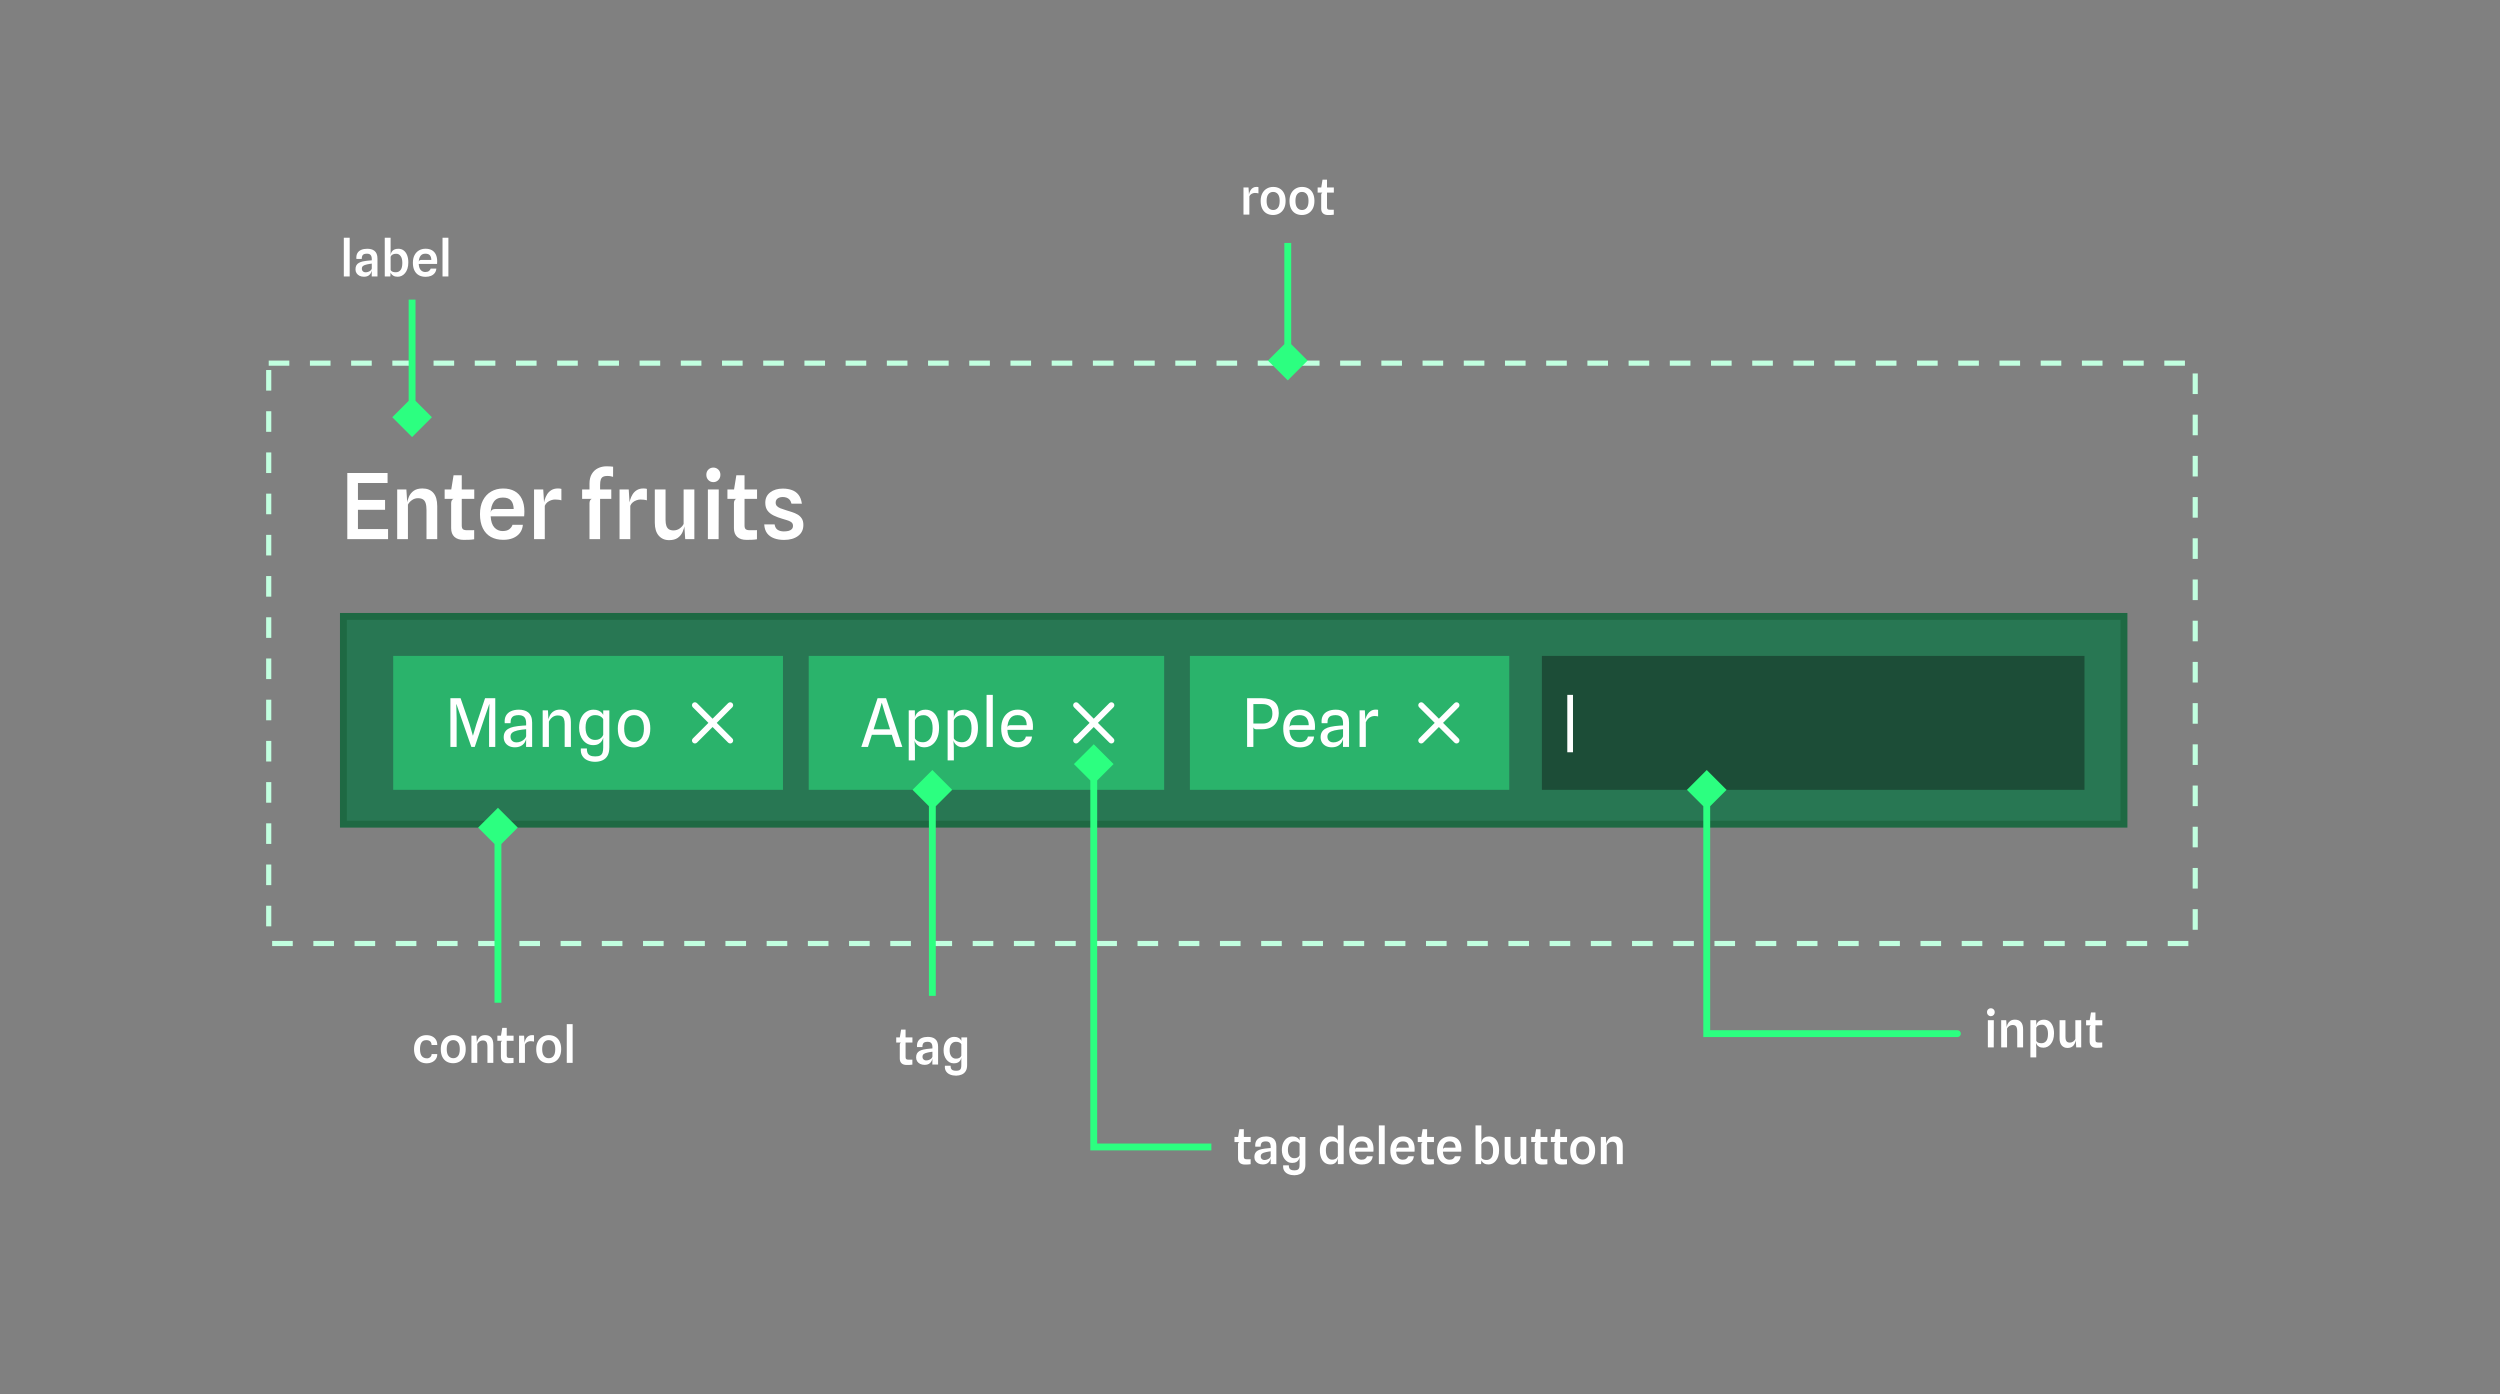 <svg width="1456" height="812" viewBox="0 0 1456 812" fill="none" xmlns="http://www.w3.org/2000/svg">
<rect x="0" y="0" width="1456" height="812" fill="#808080" stroke="none"/>
<rect x="156.5" y="211.5" width="1122" height="338" stroke="#C1FFDF" stroke-width="3" stroke-dasharray="12 12"/>
<rect x="200" y="359" width="1037" height="121" fill="#287753" stroke="#1E6943" stroke-width="4"/>
<rect x="898" y="382" width="316" height="78" fill="#1C4D37"/>
<path d="M912.794 438.12V404.697H916.109V438.12H912.794Z" fill="white"/>
<rect width="227" height="78" transform="translate(229 382)" fill="#2AB36B"/>
<path d="M262.315 435V406.647H268.243L273.45 421.759L275.38 428.37H275.478L277.447 421.759L282.498 406.647H288.445V435H284.838V418.444L285.052 410.157H284.916L282.147 418.171L276.492 435H274.522L268.633 418.171L265.864 410.157H265.728L265.942 418.444V435H262.315ZM299.911 435.234C298.559 435.234 297.389 434.98 296.401 434.473C295.426 433.953 294.672 433.251 294.139 432.367C293.619 431.483 293.359 430.482 293.359 429.364C293.359 428.207 293.587 427.232 294.042 426.439C294.497 425.633 295.153 424.977 296.011 424.47C296.869 423.95 297.909 423.56 299.131 423.3C299.937 423.118 300.789 422.975 301.686 422.871C302.596 422.767 303.467 422.682 304.299 422.617C305.131 422.552 305.839 422.507 306.424 422.481V421.291C306.424 419.588 306.067 418.366 305.352 417.625C304.637 416.871 303.525 416.494 302.017 416.494C301.081 416.494 300.256 416.618 299.541 416.865C298.839 417.112 298.293 417.573 297.903 418.249C297.513 418.912 297.324 419.887 297.337 421.174H293.944C293.788 419.419 294.035 417.963 294.685 416.806C295.335 415.636 296.31 414.765 297.61 414.193C298.91 413.608 300.451 413.316 302.232 413.316C303.246 413.316 304.214 413.439 305.137 413.686C306.06 413.92 306.879 414.323 307.594 414.895C308.309 415.454 308.875 416.221 309.291 417.196C309.707 418.171 309.915 419.393 309.915 420.862V435H306.385L306.424 430.378C306.099 431.847 305.365 433.024 304.221 433.908C303.09 434.792 301.653 435.234 299.911 435.234ZM300.75 432.367C301.699 432.367 302.57 432.192 303.363 431.841C304.169 431.49 304.845 431.041 305.391 430.495C305.937 429.949 306.281 429.39 306.424 428.818V424.684C305.67 424.736 304.832 424.827 303.909 424.957C302.986 425.074 302.173 425.217 301.471 425.386C300.067 425.711 299.021 426.147 298.332 426.693C297.656 427.239 297.318 428.025 297.318 429.052C297.318 429.663 297.448 430.222 297.708 430.729C297.981 431.223 298.371 431.62 298.878 431.919C299.385 432.205 300.009 432.354 300.75 432.367ZM316.052 435V413.706H319.133L319.523 421.74L319.172 420.121C319.341 418.86 319.692 417.716 320.225 416.689C320.771 415.649 321.531 414.824 322.506 414.213C323.494 413.589 324.736 413.277 326.231 413.277C328.207 413.277 329.741 413.888 330.833 415.11C331.938 416.319 332.49 418.126 332.49 420.531V435H328.863V421.72C328.863 420.511 328.727 419.536 328.454 418.795C328.194 418.054 327.771 417.515 327.186 417.177C326.614 416.839 325.847 416.67 324.885 416.67C323.728 416.67 322.708 416.988 321.824 417.625C320.953 418.262 320.238 419.14 319.679 420.258V435H316.052ZM346.611 443.678C344.999 443.678 343.537 443.398 342.224 442.839C340.911 442.28 339.89 441.422 339.162 440.265C338.434 439.121 338.142 437.672 338.285 435.917H341.795C341.756 436.892 341.879 437.724 342.165 438.413C342.451 439.102 342.958 439.628 343.686 439.992C344.414 440.356 345.415 440.538 346.689 440.538C347.937 440.538 348.893 440.356 349.556 439.992C350.219 439.628 350.674 439.063 350.921 438.296C351.181 437.529 351.311 436.541 351.311 435.332V429.618C351.194 430.203 350.927 430.833 350.511 431.509C350.108 432.185 349.497 432.764 348.678 433.245C347.872 433.726 346.793 433.966 345.441 433.966C344.206 433.966 343.088 433.706 342.087 433.186C341.086 432.653 340.222 431.925 339.494 431.002C338.779 430.079 338.226 429.007 337.836 427.785C337.459 426.563 337.271 425.263 337.271 423.885C337.271 421.571 337.661 419.634 338.441 418.074C339.221 416.501 340.241 415.318 341.502 414.525C342.763 413.719 344.115 413.316 345.558 413.316C346.741 413.316 347.71 413.478 348.464 413.803C349.231 414.115 349.842 414.505 350.297 414.973C350.752 415.441 351.09 415.896 351.311 416.338V413.725H354.879V435.215C354.879 437.269 354.522 438.913 353.807 440.148C353.092 441.383 352.11 442.274 350.862 442.82C349.627 443.379 348.21 443.665 346.611 443.678ZM346.553 430.944C347.528 430.944 348.34 430.788 348.99 430.476C349.64 430.151 350.154 429.754 350.531 429.286C350.908 428.818 351.168 428.37 351.311 427.941V418.893C351.194 418.581 350.94 418.236 350.55 417.859C350.16 417.482 349.64 417.157 348.99 416.884C348.34 416.611 347.547 416.475 346.611 416.475C344.947 416.475 343.602 417.073 342.575 418.269C341.548 419.452 341.034 421.265 341.034 423.709C341.034 426.075 341.548 427.876 342.575 429.111C343.615 430.333 344.941 430.944 346.553 430.944ZM369.215 435.293C367.343 435.293 365.698 434.87 364.281 434.025C362.877 433.18 361.779 431.938 360.986 430.3C360.206 428.649 359.816 426.628 359.816 424.236C359.816 421.974 360.232 420.024 361.064 418.386C361.896 416.748 363.027 415.493 364.457 414.622C365.9 413.738 367.512 413.296 369.293 413.296C371.23 413.296 372.9 413.738 374.304 414.622C375.721 415.493 376.813 416.748 377.58 418.386C378.347 420.024 378.731 421.974 378.731 424.236C378.731 426.628 378.302 428.649 377.444 430.3C376.599 431.938 375.455 433.18 374.012 434.025C372.569 434.87 370.97 435.293 369.215 435.293ZM369.293 432.094C371.035 432.094 372.426 431.444 373.466 430.144C374.506 428.844 375.026 426.875 375.026 424.236C375.026 421.714 374.512 419.796 373.485 418.483C372.471 417.157 371.048 416.494 369.215 416.494C367.486 416.494 366.101 417.157 365.061 418.483C364.034 419.796 363.521 421.714 363.521 424.236C363.521 426.784 364.041 428.734 365.081 430.086C366.134 431.425 367.538 432.094 369.293 432.094Z" fill="white"/>
<path fill-rule="evenodd" clip-rule="evenodd" d="M426.498 411.926C427.167 411.257 427.167 410.172 426.498 409.502C425.828 408.833 424.743 408.833 424.073 409.502L415 418.576L405.926 409.502C405.257 408.833 404.172 408.833 403.502 409.502C402.833 410.172 402.833 411.257 403.502 411.926L412.576 421L403.502 430.073C402.833 430.743 402.833 431.828 403.502 432.498C404.172 433.167 405.257 433.167 405.926 432.498L415 423.424L424.073 432.498C424.743 433.167 425.828 433.167 426.498 432.498C427.167 431.828 427.167 430.743 426.498 430.073L417.424 421L426.498 411.926Z" fill="white"/>
<rect width="207" height="78" transform="translate(471 382)" fill="#2AB36B"/>
<path d="M501.624 435L511.101 406.647H516.054L525.512 435H521.631L518.921 426.478L521.027 427.96H506.558L508.001 424.782H520.013L518.862 426.283L515.274 415.071L513.597 409.357H513.5L511.881 415.071L505.505 435H501.624ZM538.522 435.234C537.144 435.234 536.032 434.993 535.187 434.512C534.355 434.018 533.738 433.453 533.335 432.816C532.932 432.179 532.691 431.646 532.613 431.217L531.463 431.022L532.847 430.008C532.964 430.32 533.218 430.651 533.608 431.002C533.998 431.353 534.524 431.659 535.187 431.919C535.863 432.166 536.663 432.289 537.586 432.289C539.185 432.289 540.511 431.633 541.564 430.32C542.63 429.007 543.163 426.946 543.163 424.138C543.163 421.616 542.669 419.718 541.681 418.444C540.706 417.157 539.458 416.514 537.937 416.514C536.91 416.514 536.039 416.676 535.324 417.001C534.622 417.326 534.063 417.723 533.647 418.191C533.244 418.646 532.977 419.088 532.847 419.517V418.074C532.873 417.658 533.003 417.183 533.237 416.65C533.471 416.104 533.829 415.578 534.31 415.071C534.804 414.564 535.434 414.148 536.201 413.823C536.968 413.485 537.904 413.316 539.009 413.316C540.634 413.316 542.038 413.751 543.221 414.622C544.404 415.493 545.314 416.722 545.951 418.308C546.588 419.894 546.907 421.753 546.907 423.885C546.907 425.822 546.666 427.505 546.185 428.935C545.704 430.352 545.054 431.529 544.235 432.465C543.429 433.401 542.526 434.096 541.525 434.551C540.537 435.006 539.536 435.234 538.522 435.234ZM529.24 442.859V413.706H532.808L532.847 416.592V430.008L532.613 431.217L532.847 435.02L532.867 442.859H529.24ZM561.183 435.234C559.805 435.234 558.694 434.993 557.849 434.512C557.017 434.018 556.399 433.453 555.996 432.816C555.593 432.179 555.353 431.646 555.275 431.217L554.124 431.022L555.509 430.008C555.626 430.32 555.879 430.651 556.269 431.002C556.659 431.353 557.186 431.659 557.849 431.919C558.525 432.166 559.324 432.289 560.247 432.289C561.846 432.289 563.172 431.633 564.225 430.32C565.291 429.007 565.824 426.946 565.824 424.138C565.824 421.616 565.33 419.718 564.342 418.444C563.367 417.157 562.119 416.514 560.598 416.514C559.571 416.514 558.7 416.676 557.985 417.001C557.283 417.326 556.724 417.723 556.308 418.191C555.905 418.646 555.639 419.088 555.509 419.517V418.074C555.535 417.658 555.665 417.183 555.899 416.65C556.133 416.104 556.49 415.578 556.971 415.071C557.465 414.564 558.096 414.148 558.863 413.823C559.63 413.485 560.566 413.316 561.671 413.316C563.296 413.316 564.7 413.751 565.883 414.622C567.066 415.493 567.976 416.722 568.613 418.308C569.25 419.894 569.568 421.753 569.568 423.885C569.568 425.822 569.328 427.505 568.847 428.935C568.366 430.352 567.716 431.529 566.897 432.465C566.091 433.401 565.187 434.096 564.186 434.551C563.198 435.006 562.197 435.234 561.183 435.234ZM551.901 442.859V413.706H555.47L555.509 416.592V430.008L555.275 431.217L555.509 435.02L555.528 442.859H551.901ZM574.582 435V404.677H578.209V435H574.582ZM592.804 435.293C590.867 435.293 589.164 434.87 587.695 434.025C586.239 433.18 585.108 431.938 584.302 430.3C583.496 428.649 583.093 426.634 583.093 424.256C583.093 421.967 583.509 420.004 584.341 418.366C585.173 416.728 586.317 415.474 587.773 414.603C589.229 413.732 590.887 413.296 592.746 413.296C594.592 413.296 596.171 413.693 597.484 414.486C598.81 415.279 599.831 416.416 600.546 417.898C601.261 419.367 601.612 421.129 601.599 423.183C601.599 423.599 601.586 423.943 601.56 424.216C601.534 424.489 601.514 424.775 601.501 425.074H586.72C586.811 427.414 587.396 429.189 588.475 430.398C589.567 431.594 590.958 432.192 592.648 432.192C594.078 432.192 595.183 431.893 595.963 431.295C596.756 430.684 597.257 429.904 597.465 428.955H601.014C600.923 430.307 600.507 431.457 599.766 432.406C599.038 433.355 598.076 434.077 596.88 434.571C595.684 435.052 594.325 435.293 592.804 435.293ZM588.651 422.344H597.952C597.926 420.524 597.478 419.094 596.607 418.054C595.736 417.014 594.403 416.494 592.609 416.494C590.724 416.494 589.294 417.138 588.319 418.425C587.344 419.699 586.811 421.46 586.72 423.709C586.824 423.176 587.032 422.819 587.344 422.637C587.669 422.442 588.105 422.344 588.651 422.344Z" fill="white"/>
<path fill-rule="evenodd" clip-rule="evenodd" d="M648.498 411.926C649.167 411.257 649.167 410.172 648.498 409.502C647.828 408.833 646.743 408.833 646.073 409.502L637 418.576L627.926 409.502C627.257 408.833 626.172 408.833 625.502 409.502C624.833 410.172 624.833 411.257 625.502 411.926L634.576 421L625.502 430.073C624.833 430.743 624.833 431.828 625.502 432.498C626.172 433.167 627.257 433.167 627.926 432.498L637 423.424L646.073 432.498C646.743 433.167 647.828 433.167 648.498 432.498C649.167 431.828 649.167 430.743 648.498 430.073L639.424 421L648.498 411.926Z" fill="white"/>
<rect width="186" height="78" transform="translate(693 382)" fill="#2AB36B"/>
<path d="M731.58 424.723C731.177 424.723 730.807 424.606 730.469 424.372C730.131 424.125 729.962 423.8 729.962 423.397L728.597 422.325L729.962 421.389H735.539C736.735 421.389 737.736 421.161 738.542 420.706C739.361 420.238 739.978 419.569 740.394 418.698C740.823 417.814 741.038 416.748 741.038 415.5C741.038 413.576 740.524 412.191 739.497 411.346C738.47 410.488 737.047 410.059 735.227 410.059H729.845L728.168 406.647C728.779 406.647 729.526 406.647 730.41 406.647C731.307 406.647 732.172 406.647 733.004 406.647C733.836 406.647 734.46 406.647 734.876 406.647C738.126 406.647 740.583 407.355 742.247 408.772C743.924 410.176 744.762 412.354 744.762 415.305C744.762 416.579 744.574 417.781 744.197 418.912C743.833 420.043 743.254 421.044 742.461 421.915C741.681 422.786 740.667 423.475 739.419 423.983C738.171 424.476 736.676 424.723 734.934 424.723H731.58ZM726.315 435V406.647H729.962V435H726.315ZM757.066 435.293C755.129 435.293 753.426 434.87 751.957 434.025C750.501 433.18 749.37 431.938 748.564 430.3C747.758 428.649 747.355 426.634 747.355 424.256C747.355 421.967 747.771 420.004 748.603 418.366C749.435 416.728 750.579 415.474 752.035 414.603C753.491 413.732 755.148 413.296 757.007 413.296C758.853 413.296 760.433 413.693 761.746 414.486C763.072 415.279 764.092 416.416 764.807 417.898C765.522 419.367 765.873 421.129 765.86 423.183C765.86 423.599 765.847 423.943 765.821 424.216C765.795 424.489 765.776 424.775 765.763 425.074H750.982C751.073 427.414 751.658 429.189 752.737 430.398C753.829 431.594 755.22 432.192 756.91 432.192C758.34 432.192 759.445 431.893 760.225 431.295C761.018 430.684 761.518 429.904 761.726 428.955H765.275C765.184 430.307 764.768 431.457 764.027 432.406C763.299 433.355 762.337 434.077 761.141 434.571C759.945 435.052 758.587 435.293 757.066 435.293ZM752.912 422.344H762.214C762.188 420.524 761.739 419.094 760.868 418.054C759.997 417.014 758.665 416.494 756.871 416.494C754.986 416.494 753.556 417.138 752.581 418.425C751.606 419.699 751.073 421.46 750.982 423.709C751.086 423.176 751.294 422.819 751.606 422.637C751.931 422.442 752.366 422.344 752.912 422.344ZM775.68 435.234C774.328 435.234 773.158 434.98 772.17 434.473C771.195 433.953 770.441 433.251 769.908 432.367C769.388 431.483 769.128 430.482 769.128 429.364C769.128 428.207 769.355 427.232 769.81 426.439C770.265 425.633 770.922 424.977 771.78 424.47C772.638 423.95 773.678 423.56 774.9 423.3C775.706 423.118 776.557 422.975 777.454 422.871C778.364 422.767 779.235 422.682 780.067 422.617C780.899 422.552 781.608 422.507 782.193 422.481V421.291C782.193 419.588 781.835 418.366 781.12 417.625C780.405 416.871 779.294 416.494 777.786 416.494C776.85 416.494 776.024 416.618 775.309 416.865C774.607 417.112 774.061 417.573 773.671 418.249C773.281 418.912 773.093 419.887 773.106 421.174H769.713C769.557 419.419 769.804 417.963 770.454 416.806C771.104 415.636 772.079 414.765 773.379 414.193C774.679 413.608 776.219 413.316 778 413.316C779.014 413.316 779.983 413.439 780.906 413.686C781.829 413.92 782.648 414.323 783.363 414.895C784.078 415.454 784.643 416.221 785.059 417.196C785.475 418.171 785.683 419.393 785.683 420.862V435H782.154L782.193 430.378C781.868 431.847 781.133 433.024 779.989 433.908C778.858 434.792 777.422 435.234 775.68 435.234ZM776.518 432.367C777.467 432.367 778.338 432.192 779.131 431.841C779.937 431.49 780.613 431.041 781.159 430.495C781.705 429.949 782.05 429.39 782.193 428.818V424.684C781.439 424.736 780.6 424.827 779.677 424.957C778.754 425.074 777.942 425.217 777.24 425.386C775.836 425.711 774.789 426.147 774.1 426.693C773.424 427.239 773.086 428.025 773.086 429.052C773.086 429.663 773.216 430.222 773.476 430.729C773.749 431.223 774.139 431.62 774.646 431.919C775.153 432.205 775.777 432.354 776.518 432.367ZM791.82 435V413.706H794.901L795.291 421.896L794.862 420.784C794.953 419.978 795.129 419.14 795.389 418.269C795.662 417.398 796.045 416.585 796.539 415.831C797.046 415.064 797.69 414.447 798.47 413.979C799.263 413.511 800.231 413.277 801.375 413.277C801.596 413.277 801.804 413.29 801.999 413.316C802.207 413.342 802.409 413.374 802.604 413.414V417.255C802.279 417.151 801.934 417.086 801.57 417.06C801.219 417.021 800.888 417.001 800.576 417.001C799.939 417.001 799.295 417.125 798.645 417.372C797.995 417.619 797.391 418.015 796.832 418.561C796.273 419.094 795.811 419.79 795.447 420.648V435H791.82Z" fill="white"/>
<path fill-rule="evenodd" clip-rule="evenodd" d="M849.498 411.926C850.167 411.257 850.167 410.172 849.498 409.502C848.828 408.833 847.743 408.833 847.073 409.502L838 418.576L828.926 409.502C828.257 408.833 827.172 408.833 826.502 409.502C825.833 410.172 825.833 411.257 826.502 411.926L835.576 421L826.502 430.073C825.833 430.743 825.833 431.828 826.502 432.498C827.172 433.167 828.257 433.167 828.926 432.498L838 423.424L847.073 432.498C847.743 433.167 848.828 433.167 849.498 432.498C850.167 431.828 850.167 430.743 849.498 430.073L840.424 421L849.498 411.926Z" fill="white"/>
<path d="M724.204 125V109.166H727.133L727.51 115.27L727.206 114.429C727.273 113.791 727.399 113.144 727.583 112.486C727.776 111.829 728.047 111.225 728.395 110.674C728.752 110.123 729.207 109.683 729.758 109.355C730.318 109.016 731 108.847 731.802 108.847C731.995 108.847 732.189 108.857 732.382 108.876C732.575 108.895 732.754 108.929 732.919 108.977V112.631C732.59 112.525 732.237 112.457 731.86 112.428C731.493 112.39 731.154 112.37 730.845 112.37C730.468 112.37 730.062 112.448 729.627 112.602C729.192 112.747 728.791 112.97 728.424 113.269C728.056 113.569 727.79 113.941 727.626 114.386V125H724.204ZM741.44 125.218C739.98 125.218 738.709 124.903 737.626 124.275C736.544 123.647 735.703 122.723 735.103 121.505C734.504 120.278 734.204 118.775 734.204 116.996C734.204 115.314 734.518 113.864 735.147 112.646C735.785 111.428 736.655 110.495 737.757 109.847C738.859 109.19 740.106 108.861 741.498 108.861C743.006 108.861 744.296 109.19 745.369 109.847C746.452 110.495 747.283 111.428 747.863 112.646C748.443 113.864 748.733 115.314 748.733 116.996C748.733 118.775 748.409 120.278 747.762 121.505C747.124 122.723 746.254 123.647 745.152 124.275C744.05 124.903 742.812 125.218 741.44 125.218ZM741.498 122.303C742.609 122.303 743.518 121.887 744.224 121.056C744.929 120.225 745.282 118.871 745.282 116.996C745.282 115.256 744.939 113.951 744.253 113.081C743.566 112.211 742.629 111.776 741.44 111.776C740.328 111.776 739.419 112.206 738.714 113.066C738.018 113.927 737.67 115.237 737.67 116.996C737.67 118.784 738.023 120.118 738.728 120.998C739.444 121.868 740.367 122.303 741.498 122.303ZM758.234 125.218C756.774 125.218 755.503 124.903 754.42 124.275C753.338 123.647 752.497 122.723 751.897 121.505C751.298 120.278 750.998 118.775 750.998 116.996C750.998 115.314 751.312 113.864 751.941 112.646C752.579 111.428 753.449 110.495 754.551 109.847C755.653 109.19 756.9 108.861 758.292 108.861C759.8 108.861 761.09 109.19 762.163 109.847C763.246 110.495 764.077 111.428 764.657 112.646C765.237 113.864 765.527 115.314 765.527 116.996C765.527 118.775 765.203 120.278 764.556 121.505C763.918 122.723 763.048 123.647 761.946 124.275C760.844 124.903 759.606 125.218 758.234 125.218ZM758.292 122.303C759.403 122.303 760.312 121.887 761.018 121.056C761.723 120.225 762.076 118.871 762.076 116.996C762.076 115.256 761.733 113.951 761.047 113.081C760.36 112.211 759.423 111.776 758.234 111.776C757.122 111.776 756.213 112.206 755.508 113.066C754.812 113.927 754.464 115.237 754.464 116.996C754.464 118.784 754.817 120.118 755.522 120.998C756.238 121.868 757.161 122.303 758.292 122.303ZM773.453 125.232C772.196 125.232 771.215 124.913 770.509 124.275C769.813 123.627 769.465 122.704 769.465 121.505V113.501C769.465 113.182 769.533 112.897 769.668 112.646C769.803 112.385 770.002 112.221 770.263 112.153L769.465 109.804V109.383L770.234 104.642H772.844V120.65C772.844 121.211 772.964 121.602 773.206 121.824C773.457 122.047 773.921 122.158 774.598 122.158C775.033 122.158 775.434 122.158 775.802 122.158C776.169 122.148 776.502 122.139 776.802 122.129V125.044C776.299 125.131 775.748 125.184 775.149 125.203C774.55 125.222 773.984 125.232 773.453 125.232ZM767.392 112.153V109.166H776.831V112.153H767.392Z" fill="white"/>
<path d="M200.233 161V138.438H203.655V161H200.233ZM211.978 161.174C211.011 161.174 210.155 160.995 209.411 160.637C208.667 160.27 208.082 159.763 207.657 159.115C207.241 158.467 207.033 157.718 207.033 156.867C207.033 155.93 207.202 155.156 207.541 154.547C207.879 153.938 208.367 153.455 209.005 153.097C209.653 152.73 210.412 152.45 211.282 152.256C211.9 152.121 212.553 152.01 213.239 151.923C213.935 151.836 214.578 151.768 215.168 151.72C215.757 151.662 216.212 151.623 216.531 151.604V150.966C216.531 149.893 216.313 149.091 215.878 148.559C215.453 148.018 214.728 147.747 213.703 147.747C213.046 147.747 212.495 147.829 212.05 147.993C211.605 148.148 211.267 148.448 211.035 148.892C210.813 149.327 210.692 149.965 210.673 150.806H207.555C207.449 149.443 207.642 148.327 208.135 147.457C208.638 146.577 209.382 145.93 210.368 145.514C211.364 145.089 212.538 144.876 213.892 144.876C214.694 144.876 215.448 144.968 216.154 145.151C216.869 145.325 217.502 145.63 218.053 146.065C218.604 146.49 219.039 147.075 219.358 147.819C219.677 148.564 219.837 149.506 219.837 150.647V161H216.487L216.531 157.447C216.347 158.52 215.883 159.41 215.139 160.115C214.394 160.821 213.341 161.174 211.978 161.174ZM212.891 158.593C213.394 158.593 213.901 158.506 214.414 158.332C214.936 158.158 215.39 157.907 215.777 157.578C216.173 157.249 216.424 156.863 216.531 156.418V153.518C216.144 153.557 215.685 153.624 215.153 153.721C214.631 153.818 214.182 153.905 213.805 153.982C212.722 154.204 211.939 154.499 211.456 154.866C210.982 155.224 210.745 155.775 210.745 156.519C210.745 156.945 210.842 157.317 211.035 157.636C211.238 157.945 211.504 158.182 211.833 158.346C212.161 158.511 212.514 158.593 212.891 158.593ZM231.691 161.174C230.647 161.174 229.815 161 229.197 160.652C228.578 160.304 228.124 159.898 227.834 159.434C227.544 158.96 227.36 158.545 227.283 158.187L226.529 157.505L227.471 157.099C227.539 157.341 227.689 157.578 227.921 157.81C228.162 158.032 228.501 158.216 228.936 158.361C229.38 158.496 229.926 158.564 230.574 158.564C231.657 158.564 232.551 158.143 233.257 157.302C233.962 156.461 234.315 155.065 234.315 153.112C234.315 151.353 233.982 150.028 233.315 149.139C232.657 148.24 231.816 147.79 230.792 147.79C230.067 147.79 229.467 147.892 228.994 148.095C228.53 148.298 228.177 148.535 227.935 148.805C227.693 149.076 227.539 149.318 227.471 149.53L227.254 149.327L227.486 148.776C227.534 148.042 227.718 147.384 228.037 146.804C228.365 146.215 228.849 145.746 229.487 145.398C230.134 145.05 230.951 144.876 231.937 144.876C233.213 144.876 234.286 145.219 235.156 145.905C236.026 146.582 236.683 147.515 237.128 148.704C237.582 149.883 237.81 151.246 237.81 152.793C237.81 154.195 237.636 155.422 237.288 156.476C236.949 157.52 236.485 158.39 235.896 159.086C235.316 159.782 234.663 160.304 233.938 160.652C233.213 161 232.464 161.174 231.691 161.174ZM224.093 161L224.078 138.438H227.486V145.615L227.5 157.433L227.747 157.984L227.471 158.549L227.326 161H224.093ZM247.901 161.218C246.373 161.218 245.049 160.908 243.928 160.289C242.816 159.661 241.96 158.738 241.361 157.52C240.762 156.302 240.462 154.808 240.462 153.039C240.462 151.319 240.776 149.849 241.405 148.631C242.043 147.404 242.917 146.471 244.029 145.833C245.141 145.185 246.417 144.861 247.857 144.861C249.278 144.861 250.491 145.142 251.497 145.702C252.512 146.263 253.285 147.094 253.817 148.196C254.348 149.289 254.614 150.632 254.614 152.227C254.614 152.537 254.604 152.793 254.585 152.996C254.575 153.199 254.561 153.441 254.542 153.721H243.87C243.957 155.335 244.353 156.524 245.059 157.288C245.764 158.042 246.629 158.419 247.654 158.419C248.611 158.419 249.341 158.216 249.844 157.81C250.356 157.394 250.685 156.93 250.83 156.418H254.136C254.049 157.433 253.73 158.303 253.179 159.028C252.628 159.743 251.898 160.289 250.989 160.666C250.09 161.034 249.061 161.218 247.901 161.218ZM245.436 151.386H251.207C251.178 150.226 250.897 149.332 250.366 148.704C249.834 148.066 248.959 147.747 247.741 147.747C246.475 147.747 245.532 148.172 244.914 149.023C244.295 149.864 243.947 151.029 243.87 152.517C243.947 152.082 244.111 151.788 244.363 151.633C244.614 151.469 244.972 151.386 245.436 151.386ZM257.723 161V138.438H261.145V161H257.723Z" fill="white"/>
<path d="M750 221.547L761.547 210L750 198.453L738.453 210L750 221.547ZM748 141.5V210H752V141.5H748Z" fill="#2CFF80"/>
<path d="M240 254.547L251.547 243L240 231.453L228.453 243L240 254.547ZM238 174.5V243H242V174.5H238Z" fill="#2CFF80"/>
<path d="M202.267 314V275.469H225.719V281.299H205.844L208.468 278.437V292.985L205.844 291.157H224.262V296.907H206.931L208.468 294.893V311.005L205.844 308.117H226.011V314H202.267ZM231.323 314V285.062H236.676L237.365 295.98L236.914 293.78C237.126 292.19 237.542 290.689 238.16 289.275C238.796 287.844 239.741 286.687 240.995 285.804C242.25 284.921 243.928 284.479 246.03 284.479C248.769 284.479 250.889 285.336 252.39 287.049C253.892 288.745 254.643 291.342 254.643 294.84V314H248.389V297.013C248.389 295.353 248.221 294.019 247.885 293.012C247.567 292.005 247.046 291.281 246.322 290.839C245.598 290.38 244.635 290.15 243.433 290.15C242.126 290.15 240.934 290.539 239.856 291.316C238.796 292.076 238.036 292.941 237.577 293.913V314H231.323ZM270.037 314.424C267.74 314.424 265.947 313.841 264.657 312.675C263.385 311.491 262.749 309.804 262.749 307.613V292.985C262.749 292.402 262.873 291.881 263.12 291.422C263.368 290.945 263.73 290.645 264.207 290.521L262.749 286.228V285.459L264.154 276.794H268.924V306.05C268.924 307.075 269.145 307.79 269.586 308.196C270.046 308.603 270.894 308.806 272.13 308.806C272.925 308.806 273.659 308.806 274.33 308.806C275.001 308.788 275.611 308.771 276.158 308.753V314.08C275.24 314.239 274.233 314.336 273.137 314.371C272.042 314.406 271.009 314.424 270.037 314.424ZM258.96 290.521V285.062H276.211V290.521H258.96ZM293.131 314.398C290.34 314.398 287.92 313.832 285.87 312.701C283.839 311.553 282.275 309.866 281.18 307.64C280.084 305.414 279.537 302.684 279.537 299.451C279.537 296.307 280.111 293.621 281.259 291.395C282.425 289.152 284.024 287.447 286.056 286.281C288.087 285.097 290.419 284.505 293.052 284.505C295.649 284.505 297.866 285.018 299.703 286.042C301.558 287.067 302.972 288.586 303.943 290.6C304.915 292.597 305.401 295.052 305.401 297.967C305.401 298.533 305.383 299.001 305.348 299.372C305.33 299.743 305.304 300.185 305.268 300.697H285.764C285.923 303.647 286.648 305.82 287.937 307.216C289.227 308.594 290.808 309.283 292.681 309.283C294.43 309.283 295.764 308.912 296.682 308.17C297.619 307.41 298.219 306.562 298.484 305.626H304.526C304.367 307.481 303.784 309.071 302.777 310.396C301.77 311.703 300.436 312.701 298.776 313.39C297.133 314.062 295.251 314.398 293.131 314.398ZM288.626 296.43H299.173C299.12 294.31 298.608 292.676 297.636 291.528C296.665 290.362 295.066 289.779 292.84 289.779C290.525 289.779 288.803 290.556 287.672 292.111C286.542 293.648 285.906 295.777 285.764 298.497C285.906 297.702 286.206 297.164 286.665 296.881C287.125 296.581 287.778 296.43 288.626 296.43ZM311.03 314V285.062H316.383L317.072 296.218L316.515 294.681C316.639 293.515 316.869 292.332 317.204 291.13C317.558 289.929 318.052 288.825 318.688 287.818C319.342 286.811 320.172 286.007 321.179 285.407C322.204 284.788 323.45 284.479 324.916 284.479C325.269 284.479 325.623 284.497 325.976 284.532C326.329 284.567 326.656 284.629 326.956 284.717V291.395C326.356 291.201 325.711 291.077 325.022 291.024C324.351 290.954 323.732 290.918 323.167 290.918C322.478 290.918 321.736 291.06 320.941 291.342C320.146 291.607 319.413 292.014 318.741 292.561C318.07 293.109 317.584 293.789 317.284 294.602V314H311.03ZM343.322 314V293.038C343.322 292.42 343.446 291.881 343.693 291.422C343.941 290.963 344.285 290.662 344.727 290.521L343.322 286.254V281.643C343.322 279.382 343.773 277.509 344.674 276.025C345.575 274.524 346.776 273.411 348.278 272.686C349.797 271.944 351.467 271.573 353.286 271.573C354.187 271.573 354.929 271.6 355.512 271.653C356.095 271.706 356.616 271.759 357.076 271.812L357.049 277.721C356.661 277.58 356.184 277.456 355.618 277.35C355.071 277.244 354.39 277.191 353.578 277.191C352.659 277.191 351.891 277.342 351.272 277.642C350.672 277.942 350.221 278.472 349.921 279.232C349.638 279.992 349.497 281.06 349.497 282.438V314H343.322ZM339.029 290.521V285.062H356.016V290.521H339.029ZM360.821 314V285.062H366.174L366.863 296.218L366.306 294.681C366.43 293.515 366.66 292.332 366.995 291.13C367.349 289.929 367.843 288.825 368.479 287.818C369.133 286.811 369.963 286.007 370.97 285.407C371.995 284.788 373.241 284.479 374.707 284.479C375.06 284.479 375.414 284.497 375.767 284.532C376.12 284.567 376.447 284.629 376.747 284.717V291.395C376.147 291.201 375.502 291.077 374.813 291.024C374.142 290.954 373.523 290.918 372.958 290.918C372.269 290.918 371.527 291.06 370.732 291.342C369.937 291.607 369.204 292.014 368.532 292.561C367.861 293.109 367.375 293.789 367.075 294.602V314H360.821ZM389.684 314.583C387.175 314.583 385.161 313.708 383.642 311.959C382.122 310.21 381.363 307.702 381.363 304.433V285.062H387.617V302.764C387.617 304.177 387.776 305.343 388.094 306.262C388.412 307.181 388.915 307.852 389.604 308.276C390.293 308.7 391.185 308.912 392.281 308.912C393.606 308.912 394.798 308.532 395.858 307.772C396.936 306.995 397.695 306.121 398.137 305.149V285.062H404.391V314H399.065L398.349 303.082L398.826 305.281C398.614 306.871 398.19 308.373 397.554 309.786C396.936 311.2 395.991 312.357 394.719 313.258C393.464 314.141 391.786 314.583 389.684 314.583ZM412.269 314V285.062H418.603L418.523 314H412.269ZM415.476 280.795C414.328 280.795 413.356 280.398 412.561 279.603C411.766 278.79 411.368 277.757 411.368 276.502C411.368 275.266 411.766 274.259 412.561 273.481C413.356 272.704 414.328 272.315 415.476 272.315C416.589 272.315 417.543 272.704 418.338 273.481C419.151 274.259 419.557 275.266 419.557 276.502C419.557 277.757 419.151 278.79 418.338 279.603C417.543 280.398 416.589 280.795 415.476 280.795ZM434.73 314.424C432.434 314.424 430.64 313.841 429.351 312.675C428.079 311.491 427.443 309.804 427.443 307.613V292.985C427.443 292.402 427.566 291.881 427.814 291.422C428.061 290.945 428.423 290.645 428.9 290.521L427.443 286.228V285.459L428.847 276.794H433.617V306.05C433.617 307.075 433.838 307.79 434.28 308.196C434.739 308.603 435.587 308.806 436.824 308.806C437.619 308.806 438.352 308.806 439.023 308.806C439.695 308.788 440.304 308.771 440.852 308.753V314.08C439.933 314.239 438.926 314.336 437.831 314.371C436.735 314.406 435.702 314.424 434.73 314.424ZM423.653 290.521V285.062H440.905V290.521H423.653ZM456.62 314.451C454.447 314.451 452.503 314.133 450.79 313.496C449.094 312.86 447.742 311.88 446.735 310.555C445.746 309.212 445.198 307.499 445.092 305.414H451.134C451.364 306.898 451.956 307.949 452.91 308.567C453.881 309.186 455.074 309.495 456.487 309.495C457.512 309.495 458.422 309.398 459.217 309.203C460.029 308.991 460.665 308.647 461.125 308.17C461.602 307.675 461.84 307.013 461.84 306.182C461.84 305.599 461.708 305.122 461.443 304.751C461.195 304.363 460.807 304.027 460.277 303.744C459.764 303.462 459.111 303.197 458.316 302.949C457.538 302.702 456.637 302.428 455.613 302.128C453.775 301.598 452.106 300.971 450.604 300.246C449.103 299.522 447.91 298.577 447.027 297.411C446.143 296.227 445.702 294.69 445.702 292.8C445.702 290.221 446.656 288.207 448.564 286.758C450.472 285.292 452.927 284.558 455.931 284.558C457.874 284.558 459.623 284.841 461.178 285.407C462.75 285.954 464.04 286.873 465.047 288.162C466.054 289.434 466.707 291.166 467.008 293.356L460.966 293.33C460.701 292.305 460.312 291.519 459.8 290.971C459.287 290.406 458.696 290.017 458.024 289.805C457.371 289.576 456.655 289.461 455.878 289.461C455.03 289.461 454.297 289.593 453.678 289.858C453.06 290.123 452.583 290.494 452.247 290.971C451.912 291.448 451.744 292.023 451.744 292.694C451.744 293.471 451.965 294.125 452.406 294.655C452.866 295.167 453.546 295.618 454.447 296.006C455.365 296.377 456.505 296.766 457.865 297.172C458.961 297.49 460.091 297.844 461.257 298.232C462.423 298.603 463.51 299.08 464.517 299.663C465.524 300.246 466.336 301.024 466.955 301.995C467.573 302.949 467.882 304.195 467.882 305.732C467.882 308.47 466.849 310.608 464.782 312.145C462.732 313.682 460.012 314.451 456.62 314.451Z" fill="white"/>
<path d="M528.018 620.232C526.761 620.232 525.78 619.913 525.075 619.275C524.379 618.627 524.031 617.704 524.031 616.505V608.501C524.031 608.182 524.098 607.897 524.234 607.646C524.369 607.385 524.567 607.221 524.828 607.153L524.031 604.804V604.383L524.799 599.642H527.409V615.65C527.409 616.211 527.53 616.602 527.772 616.824C528.023 617.047 528.487 617.158 529.164 617.158C529.599 617.158 530 617.158 530.367 617.158C530.734 617.148 531.068 617.139 531.368 617.129V620.044C530.865 620.131 530.314 620.184 529.715 620.203C529.115 620.222 528.55 620.232 528.018 620.232ZM521.957 607.153V604.166H531.397V607.153H521.957ZM538.489 620.174C537.523 620.174 536.667 619.995 535.923 619.637C535.178 619.27 534.594 618.763 534.168 618.115C533.753 617.467 533.545 616.718 533.545 615.867C533.545 614.93 533.714 614.156 534.052 613.547C534.391 612.938 534.879 612.455 535.517 612.097C536.164 611.73 536.923 611.45 537.793 611.256C538.412 611.121 539.064 611.01 539.751 610.923C540.447 610.836 541.09 610.768 541.679 610.72C542.269 610.662 542.723 610.623 543.042 610.604V609.966C543.042 608.893 542.825 608.091 542.39 607.559C541.964 607.018 541.239 606.747 540.215 606.747C539.557 606.747 539.006 606.829 538.562 606.993C538.117 607.148 537.779 607.448 537.547 607.892C537.324 608.327 537.204 608.965 537.184 609.806H534.067C533.96 608.443 534.154 607.327 534.647 606.457C535.149 605.577 535.894 604.93 536.88 604.514C537.875 604.089 539.05 603.876 540.403 603.876C541.206 603.876 541.96 603.968 542.665 604.151C543.381 604.325 544.014 604.63 544.565 605.065C545.116 605.49 545.551 606.075 545.87 606.819C546.189 607.564 546.348 608.506 546.348 609.647V620H542.999L543.042 616.447C542.859 617.52 542.395 618.41 541.65 619.115C540.906 619.821 539.852 620.174 538.489 620.174ZM539.403 617.593C539.905 617.593 540.413 617.506 540.925 617.332C541.447 617.158 541.902 616.907 542.288 616.578C542.685 616.249 542.936 615.863 543.042 615.418V612.518C542.656 612.557 542.196 612.624 541.665 612.721C541.143 612.818 540.693 612.905 540.316 612.982C539.234 613.204 538.451 613.499 537.967 613.866C537.494 614.224 537.257 614.775 537.257 615.519C537.257 615.945 537.353 616.317 537.547 616.636C537.75 616.945 538.016 617.182 538.344 617.346C538.673 617.511 539.026 617.593 539.403 617.593ZM556.827 626.467C555.541 626.467 554.381 626.254 553.347 625.829C552.322 625.413 551.529 624.775 550.969 623.915C550.408 623.055 550.191 621.977 550.316 620.682H553.622C553.613 621.233 553.68 621.726 553.825 622.161C553.97 622.605 554.275 622.958 554.739 623.219C555.203 623.48 555.908 623.611 556.856 623.611C557.677 623.611 558.306 623.495 558.741 623.263C559.185 623.031 559.485 622.678 559.64 622.204C559.794 621.73 559.872 621.117 559.872 620.363V616.07C559.785 616.525 559.596 617.003 559.306 617.506C559.016 618.009 558.567 618.434 557.958 618.782C557.349 619.12 556.527 619.289 555.493 619.289C554.555 619.289 553.719 619.082 552.984 618.666C552.25 618.25 551.626 617.69 551.114 616.984C550.601 616.278 550.21 615.486 549.939 614.606C549.678 613.717 549.548 612.798 549.548 611.851C549.548 610.092 549.838 608.622 550.418 607.443C551.007 606.264 551.766 605.374 552.694 604.775C553.622 604.176 554.603 603.876 555.638 603.876C556.556 603.876 557.296 604.002 557.856 604.253C558.427 604.504 558.871 604.809 559.19 605.166C559.509 605.524 559.741 605.877 559.886 606.225L559.901 604.18H563.25V620.334C563.25 621.764 562.97 622.929 562.409 623.828C561.858 624.727 561.099 625.384 560.133 625.8C559.166 626.225 558.064 626.448 556.827 626.467ZM556.667 616.549C557.392 616.549 557.977 616.452 558.422 616.259C558.866 616.056 559.205 615.819 559.437 615.548C559.669 615.268 559.814 615.026 559.872 614.823V608.197C559.775 607.965 559.596 607.738 559.335 607.515C559.074 607.293 558.731 607.109 558.306 606.964C557.88 606.819 557.358 606.747 556.74 606.747C555.667 606.747 554.787 607.143 554.101 607.936C553.414 608.729 553.071 609.971 553.071 611.662C553.071 613.199 553.41 614.398 554.086 615.258C554.773 616.119 555.633 616.549 556.667 616.549Z" fill="white"/>
<path d="M725.018 678.232C723.761 678.232 722.78 677.913 722.075 677.275C721.379 676.627 721.031 675.704 721.031 674.505V666.501C721.031 666.182 721.098 665.897 721.234 665.646C721.369 665.385 721.567 665.221 721.828 665.153L721.031 662.804V662.383L721.799 657.642H724.409V673.65C724.409 674.211 724.53 674.602 724.772 674.824C725.023 675.047 725.487 675.158 726.164 675.158C726.599 675.158 727 675.158 727.367 675.158C727.734 675.148 728.068 675.139 728.368 675.129V678.044C727.865 678.131 727.314 678.184 726.715 678.203C726.115 678.222 725.55 678.232 725.018 678.232ZM718.957 665.153V662.166H728.397V665.153H718.957ZM735.489 678.174C734.523 678.174 733.667 677.995 732.923 677.637C732.178 677.27 731.594 676.763 731.168 676.115C730.753 675.467 730.545 674.718 730.545 673.867C730.545 672.93 730.714 672.156 731.052 671.547C731.391 670.938 731.879 670.455 732.517 670.097C733.164 669.73 733.923 669.45 734.793 669.256C735.412 669.121 736.064 669.01 736.751 668.923C737.447 668.836 738.09 668.768 738.679 668.72C739.269 668.662 739.723 668.623 740.042 668.604V667.966C740.042 666.893 739.825 666.091 739.39 665.559C738.964 665.018 738.239 664.747 737.215 664.747C736.557 664.747 736.006 664.829 735.562 664.993C735.117 665.148 734.779 665.448 734.547 665.892C734.324 666.327 734.204 666.965 734.184 667.806H731.067C730.96 666.443 731.154 665.327 731.647 664.457C732.149 663.577 732.894 662.93 733.88 662.514C734.875 662.089 736.05 661.876 737.403 661.876C738.206 661.876 738.96 661.968 739.665 662.151C740.381 662.325 741.014 662.63 741.565 663.065C742.116 663.49 742.551 664.075 742.87 664.819C743.189 665.564 743.348 666.506 743.348 667.647V678H739.999L740.042 674.447C739.859 675.52 739.395 676.41 738.65 677.115C737.906 677.821 736.852 678.174 735.489 678.174ZM736.403 675.593C736.905 675.593 737.413 675.506 737.925 675.332C738.447 675.158 738.902 674.907 739.288 674.578C739.685 674.249 739.936 673.863 740.042 673.418V670.518C739.656 670.557 739.196 670.624 738.665 670.721C738.143 670.818 737.693 670.905 737.316 670.982C736.234 671.204 735.451 671.499 734.967 671.866C734.494 672.224 734.257 672.775 734.257 673.519C734.257 673.945 734.353 674.317 734.547 674.636C734.75 674.945 735.016 675.182 735.344 675.346C735.673 675.511 736.026 675.593 736.403 675.593ZM753.827 684.467C752.541 684.467 751.381 684.254 750.347 683.829C749.322 683.413 748.529 682.775 747.969 681.915C747.408 681.055 747.191 679.977 747.316 678.682H750.622C750.613 679.233 750.68 679.726 750.825 680.161C750.97 680.605 751.275 680.958 751.739 681.219C752.203 681.48 752.908 681.611 753.856 681.611C754.677 681.611 755.306 681.495 755.741 681.263C756.185 681.031 756.485 680.678 756.64 680.204C756.794 679.73 756.872 679.117 756.872 678.363V674.07C756.785 674.525 756.596 675.003 756.306 675.506C756.016 676.009 755.567 676.434 754.958 676.782C754.349 677.12 753.527 677.289 752.493 677.289C751.555 677.289 750.719 677.082 749.984 676.666C749.25 676.25 748.626 675.69 748.114 674.984C747.601 674.278 747.21 673.486 746.939 672.606C746.678 671.717 746.548 670.798 746.548 669.851C746.548 668.092 746.838 666.622 747.418 665.443C748.007 664.264 748.766 663.374 749.694 662.775C750.622 662.176 751.603 661.876 752.638 661.876C753.556 661.876 754.296 662.002 754.856 662.253C755.427 662.504 755.871 662.809 756.19 663.166C756.509 663.524 756.741 663.877 756.886 664.225L756.901 662.18H760.25V678.334C760.25 679.764 759.97 680.929 759.409 681.828C758.858 682.727 758.099 683.384 757.133 683.8C756.166 684.225 755.064 684.448 753.827 684.467ZM753.667 674.549C754.392 674.549 754.977 674.452 755.422 674.259C755.866 674.056 756.205 673.819 756.437 673.548C756.669 673.268 756.814 673.026 756.872 672.823V666.197C756.775 665.965 756.596 665.738 756.335 665.515C756.074 665.293 755.731 665.109 755.306 664.964C754.88 664.819 754.358 664.747 753.74 664.747C752.667 664.747 751.787 665.143 751.101 665.936C750.414 666.729 750.071 667.971 750.071 669.662C750.071 671.199 750.41 672.398 751.086 673.258C751.773 674.119 752.633 674.549 753.667 674.549ZM774.886 678.174C773.523 678.174 772.382 677.821 771.464 677.115C770.545 676.41 769.854 675.443 769.39 674.215C768.926 672.978 768.694 671.572 768.694 669.996C768.694 668.208 768.994 666.714 769.593 665.515C770.202 664.307 770.985 663.398 771.942 662.789C772.899 662.18 773.919 661.876 775.002 661.876C776.055 661.876 776.882 662.05 777.481 662.398C778.081 662.746 778.52 663.152 778.801 663.616C779.081 664.08 779.26 664.496 779.337 664.863L780.338 664.993L779.149 666.226C779.071 665.984 778.917 665.752 778.685 665.53C778.462 665.298 778.139 665.109 777.713 664.964C777.298 664.819 776.756 664.747 776.089 664.747C774.958 664.747 774.025 665.163 773.291 665.994C772.556 666.825 772.189 668.183 772.189 670.068C772.189 671.76 772.522 673.07 773.189 673.998C773.866 674.926 774.746 675.39 775.828 675.39C776.563 675.39 777.157 675.269 777.612 675.027C778.076 674.786 778.433 674.51 778.685 674.201C778.936 673.882 779.091 673.621 779.149 673.418L779.294 673.911L779.149 674.433C779.1 674.742 779.004 675.11 778.859 675.535C778.714 675.951 778.482 676.361 778.163 676.767C777.853 677.173 777.433 677.512 776.901 677.782C776.37 678.043 775.698 678.174 774.886 678.174ZM779.163 678L779.149 655.438H782.556V678H779.163ZM793.219 678.218C791.692 678.218 790.367 677.908 789.246 677.289C788.134 676.661 787.279 675.738 786.679 674.52C786.08 673.302 785.78 671.808 785.78 670.039C785.78 668.319 786.095 666.849 786.723 665.631C787.361 664.404 788.236 663.471 789.347 662.833C790.459 662.185 791.735 661.861 793.175 661.861C794.596 661.861 795.81 662.142 796.815 662.702C797.83 663.263 798.603 664.094 799.135 665.196C799.667 666.289 799.932 667.632 799.932 669.227C799.932 669.537 799.923 669.793 799.903 669.996C799.894 670.199 799.879 670.441 799.86 670.721H789.188C789.275 672.335 789.671 673.524 790.377 674.288C791.083 675.042 791.948 675.419 792.972 675.419C793.929 675.419 794.659 675.216 795.162 674.81C795.674 674.394 796.003 673.93 796.148 673.418H799.454C799.367 674.433 799.048 675.303 798.497 676.028C797.946 676.743 797.216 677.289 796.307 677.666C795.408 678.034 794.379 678.218 793.219 678.218ZM790.754 668.386H796.525C796.496 667.226 796.216 666.332 795.684 665.704C795.152 665.066 794.277 664.747 793.059 664.747C791.793 664.747 790.851 665.172 790.232 666.023C789.613 666.864 789.265 668.029 789.188 669.517C789.265 669.082 789.43 668.788 789.681 668.633C789.932 668.469 790.29 668.386 790.754 668.386ZM803.042 678V655.438H806.464V678H803.042ZM817.178 678.218C815.651 678.218 814.326 677.908 813.205 677.289C812.093 676.661 811.238 675.738 810.638 674.52C810.039 673.302 809.739 671.808 809.739 670.039C809.739 668.319 810.054 666.849 810.682 665.631C811.32 664.404 812.195 663.471 813.306 662.833C814.418 662.185 815.694 661.861 817.134 661.861C818.555 661.861 819.769 662.142 820.774 662.702C821.789 663.263 822.562 664.094 823.094 665.196C823.626 666.289 823.891 667.632 823.891 669.227C823.891 669.537 823.882 669.793 823.862 669.996C823.853 670.199 823.838 670.441 823.819 670.721H813.147C813.234 672.335 813.63 673.524 814.336 674.288C815.042 675.042 815.907 675.419 816.931 675.419C817.888 675.419 818.618 675.216 819.121 674.81C819.633 674.394 819.962 673.93 820.107 673.418H823.413C823.326 674.433 823.007 675.303 822.456 676.028C821.905 676.743 821.175 677.289 820.266 677.666C819.367 678.034 818.338 678.218 817.178 678.218ZM814.713 668.386H820.484C820.455 667.226 820.175 666.332 819.643 665.704C819.111 665.066 818.236 664.747 817.018 664.747C815.752 664.747 814.81 665.172 814.191 666.023C813.572 666.864 813.224 668.029 813.147 669.517C813.224 669.082 813.389 668.788 813.64 668.633C813.891 668.469 814.249 668.386 814.713 668.386ZM831.757 678.232C830.501 678.232 829.519 677.913 828.814 677.275C828.118 676.627 827.77 675.704 827.77 674.505V666.501C827.77 666.182 827.837 665.897 827.973 665.646C828.108 665.385 828.306 665.221 828.567 665.153L827.77 662.804V662.383L828.538 657.642H831.148V673.65C831.148 674.211 831.269 674.602 831.511 674.824C831.762 675.047 832.226 675.158 832.903 675.158C833.338 675.158 833.739 675.158 834.106 675.158C834.474 675.148 834.807 675.139 835.107 675.129V678.044C834.604 678.131 834.053 678.184 833.454 678.203C832.854 678.222 832.289 678.232 831.757 678.232ZM825.696 665.153V662.166H835.136V665.153H825.696ZM844.394 678.218C842.866 678.218 841.542 677.908 840.421 677.289C839.309 676.661 838.454 675.738 837.854 674.52C837.255 673.302 836.955 671.808 836.955 670.039C836.955 668.319 837.269 666.849 837.898 665.631C838.536 664.404 839.411 663.471 840.522 662.833C841.634 662.185 842.91 661.861 844.35 661.861C845.771 661.861 846.984 662.142 847.99 662.702C849.005 663.263 849.778 664.094 850.31 665.196C850.841 666.289 851.107 667.632 851.107 669.227C851.107 669.537 851.098 669.793 851.078 669.996C851.069 670.199 851.054 670.441 851.035 670.721H840.363C840.45 672.335 840.846 673.524 841.552 674.288C842.257 675.042 843.123 675.419 844.147 675.419C845.104 675.419 845.834 675.216 846.337 674.81C846.849 674.394 847.178 673.93 847.323 673.418H850.629C850.542 674.433 850.223 675.303 849.672 676.028C849.121 676.743 848.391 677.289 847.482 677.666C846.583 678.034 845.554 678.218 844.394 678.218ZM841.929 668.386H847.7C847.671 667.226 847.39 666.332 846.859 665.704C846.327 665.066 845.452 664.747 844.234 664.747C842.968 664.747 842.025 665.172 841.407 666.023C840.788 666.864 840.44 668.029 840.363 669.517C840.44 669.082 840.604 668.788 840.856 668.633C841.107 668.469 841.465 668.386 841.929 668.386ZM866.954 678.174C865.91 678.174 865.079 678 864.46 677.652C863.842 677.304 863.387 676.898 863.097 676.434C862.807 675.96 862.624 675.545 862.546 675.187L861.792 674.505L862.735 674.099C862.802 674.341 862.952 674.578 863.184 674.81C863.426 675.032 863.764 675.216 864.199 675.361C864.644 675.496 865.19 675.564 865.838 675.564C866.92 675.564 867.815 675.143 868.52 674.302C869.226 673.461 869.579 672.065 869.579 670.112C869.579 668.353 869.245 667.028 868.578 666.139C867.921 665.24 867.08 664.79 866.055 664.79C865.33 664.79 864.731 664.892 864.257 665.095C863.793 665.298 863.44 665.535 863.199 665.805C862.957 666.076 862.802 666.318 862.735 666.53L862.517 666.327L862.749 665.776C862.798 665.042 862.981 664.384 863.3 663.804C863.629 663.215 864.112 662.746 864.75 662.398C865.398 662.05 866.215 661.876 867.201 661.876C868.477 661.876 869.55 662.219 870.42 662.905C871.29 663.582 871.947 664.515 872.392 665.704C872.846 666.883 873.073 668.246 873.073 669.793C873.073 671.195 872.899 672.422 872.551 673.476C872.213 674.52 871.749 675.39 871.159 676.086C870.579 676.782 869.927 677.304 869.202 677.652C868.477 678 867.728 678.174 866.954 678.174ZM859.356 678L859.342 655.438H862.749V662.615L862.764 674.433L863.01 674.984L862.735 675.549L862.59 678H859.356ZM880.883 678.319C879.511 678.319 878.409 677.84 877.577 676.883C876.746 675.926 876.33 674.554 876.33 672.765V662.166H879.752V671.852C879.752 672.625 879.839 673.263 880.013 673.766C880.187 674.269 880.463 674.636 880.84 674.868C881.217 675.1 881.705 675.216 882.304 675.216C883.029 675.216 883.682 675.008 884.262 674.592C884.852 674.167 885.267 673.689 885.509 673.157V662.166H888.931V678H886.016L885.625 672.026L885.886 673.229C885.77 674.099 885.538 674.921 885.19 675.694C884.852 676.468 884.334 677.101 883.638 677.594C882.952 678.077 882.034 678.319 880.883 678.319ZM897.829 678.232C896.572 678.232 895.591 677.913 894.885 677.275C894.189 676.627 893.841 675.704 893.841 674.505V666.501C893.841 666.182 893.909 665.897 894.044 665.646C894.179 665.385 894.378 665.221 894.639 665.153L893.841 662.804V662.383L894.61 657.642H897.22V673.65C897.22 674.211 897.34 674.602 897.582 674.824C897.833 675.047 898.297 675.158 898.974 675.158C899.409 675.158 899.81 675.158 900.178 675.158C900.545 675.148 900.878 675.139 901.178 675.129V678.044C900.675 678.131 900.124 678.184 899.525 678.203C898.926 678.222 898.36 678.232 897.829 678.232ZM891.768 665.153V662.166H901.207V665.153H891.768ZM909.27 678.232C908.013 678.232 907.032 677.913 906.326 677.275C905.63 676.627 905.282 675.704 905.282 674.505V666.501C905.282 666.182 905.35 665.897 905.485 665.646C905.621 665.385 905.819 665.221 906.08 665.153L905.282 662.804V662.383L906.051 657.642H908.661V673.65C908.661 674.211 908.782 674.602 909.023 674.824C909.275 675.047 909.739 675.158 910.415 675.158C910.85 675.158 911.252 675.158 911.619 675.158C911.986 675.148 912.32 675.139 912.619 675.129V678.044C912.117 678.131 911.566 678.184 910.966 678.203C910.367 678.222 909.802 678.232 909.27 678.232ZM903.209 665.153V662.166H912.648V665.153H903.209ZM921.72 678.218C920.26 678.218 918.989 677.903 917.907 677.275C916.824 676.647 915.983 675.723 915.384 674.505C914.784 673.278 914.485 671.775 914.485 669.996C914.485 668.314 914.799 666.864 915.427 665.646C916.065 664.428 916.935 663.495 918.037 662.847C919.139 662.19 920.386 661.861 921.778 661.861C923.286 661.861 924.577 662.19 925.65 662.847C926.732 663.495 927.564 664.428 928.144 665.646C928.724 666.864 929.014 668.314 929.014 669.996C929.014 671.775 928.69 673.278 928.042 674.505C927.404 675.723 926.534 676.647 925.432 677.275C924.33 677.903 923.093 678.218 921.72 678.218ZM921.778 675.303C922.89 675.303 923.798 674.887 924.504 674.056C925.21 673.225 925.563 671.871 925.563 669.996C925.563 668.256 925.219 666.951 924.533 666.081C923.847 665.211 922.909 664.776 921.72 664.776C920.608 664.776 919.7 665.206 918.994 666.066C918.298 666.927 917.95 668.237 917.95 669.996C917.95 671.784 918.303 673.118 919.009 673.998C919.724 674.868 920.647 675.303 921.778 675.303ZM932.323 678V662.166H935.252L935.629 668.14L935.383 666.936C935.499 666.066 935.726 665.245 936.064 664.471C936.412 663.688 936.929 663.055 937.616 662.572C938.302 662.089 939.22 661.847 940.371 661.847C941.869 661.847 943.029 662.316 943.851 663.253C944.672 664.181 945.083 665.602 945.083 667.516V678H941.661V668.705C941.661 667.797 941.569 667.067 941.386 666.516C941.212 665.965 940.926 665.569 940.53 665.327C940.134 665.076 939.607 664.95 938.95 664.95C938.234 664.95 937.582 665.163 936.992 665.588C936.412 666.004 935.996 666.477 935.745 667.009V678H932.323Z" fill="white"/>
<path d="M1157.73 610V594.166H1161.2L1161.16 610H1157.73ZM1159.49 591.831C1158.86 591.831 1158.33 591.614 1157.89 591.179C1157.46 590.734 1157.24 590.169 1157.24 589.482C1157.24 588.806 1157.46 588.255 1157.89 587.829C1158.33 587.404 1158.86 587.191 1159.49 587.191C1160.1 587.191 1160.62 587.404 1161.05 587.829C1161.5 588.255 1161.72 588.806 1161.72 589.482C1161.72 590.169 1161.5 590.734 1161.05 591.179C1160.62 591.614 1160.1 591.831 1159.49 591.831ZM1165.49 610V594.166H1168.42L1168.8 600.14L1168.55 598.936C1168.67 598.066 1168.89 597.245 1169.23 596.471C1169.58 595.688 1170.1 595.055 1170.78 594.572C1171.47 594.089 1172.39 593.847 1173.54 593.847C1175.04 593.847 1176.2 594.316 1177.02 595.253C1177.84 596.181 1178.25 597.602 1178.25 599.516V610H1174.83V600.705C1174.83 599.797 1174.74 599.067 1174.55 598.516C1174.38 597.965 1174.1 597.569 1173.7 597.327C1173.3 597.076 1172.78 596.95 1172.12 596.95C1171.4 596.95 1170.75 597.163 1170.16 597.588C1169.58 598.004 1169.17 598.477 1168.91 599.009V610H1165.49ZM1190.14 610.174C1189.1 610.174 1188.26 610 1187.65 609.652C1187.03 609.304 1186.57 608.898 1186.28 608.434C1185.99 607.96 1185.81 607.545 1185.73 607.187L1184.57 607.245L1185.92 606.099C1185.99 606.341 1186.14 606.578 1186.37 606.81C1186.6 607.032 1186.94 607.216 1187.38 607.361C1187.83 607.496 1188.38 607.564 1189.02 607.564C1190.11 607.564 1191 607.143 1191.69 606.302C1192.4 605.461 1192.75 604.055 1192.75 602.083C1192.75 600.382 1192.42 599.077 1191.76 598.168C1191.11 597.25 1190.27 596.79 1189.24 596.79C1188.52 596.79 1187.92 596.892 1187.44 597.095C1186.98 597.298 1186.63 597.535 1186.38 597.805C1186.14 598.076 1185.99 598.318 1185.92 598.53V597.443C1185.94 597.124 1186.02 596.766 1186.17 596.37C1186.32 595.964 1186.57 595.572 1186.91 595.195C1187.25 594.809 1187.71 594.495 1188.27 594.253C1188.84 594.002 1189.55 593.876 1190.39 593.876C1191.66 593.876 1192.74 594.219 1193.61 594.905C1194.48 595.592 1195.13 596.534 1195.58 597.733C1196.03 598.922 1196.26 600.275 1196.26 601.793C1196.26 603.195 1196.08 604.422 1195.74 605.476C1195.4 606.52 1194.93 607.39 1194.34 608.086C1193.76 608.782 1193.11 609.304 1192.39 609.652C1191.66 610 1190.91 610.174 1190.14 610.174ZM1182.51 615.844V594.166H1185.88L1185.92 596.355V606.23L1185.73 607.187L1185.92 610.015V615.844H1182.51ZM1204.05 610.319C1202.68 610.319 1201.58 609.84 1200.75 608.883C1199.92 607.926 1199.5 606.554 1199.5 604.765V594.166H1202.92V603.852C1202.92 604.625 1203.01 605.263 1203.18 605.766C1203.36 606.269 1203.63 606.636 1204.01 606.868C1204.39 607.1 1204.88 607.216 1205.48 607.216C1206.2 607.216 1206.85 607.008 1207.43 606.592C1208.02 606.167 1208.44 605.689 1208.68 605.157V594.166H1212.1V610H1209.19L1208.8 604.026L1209.06 605.229C1208.94 606.099 1208.71 606.921 1208.36 607.694C1208.02 608.468 1207.51 609.101 1206.81 609.594C1206.12 610.077 1205.2 610.319 1204.05 610.319ZM1221 610.232C1219.74 610.232 1218.76 609.913 1218.06 609.275C1217.36 608.627 1217.01 607.704 1217.01 606.505V598.501C1217.01 598.182 1217.08 597.897 1217.21 597.646C1217.35 597.385 1217.55 597.221 1217.81 597.153L1217.01 594.804V594.383L1217.78 589.642H1220.39V605.65C1220.39 606.211 1220.51 606.602 1220.75 606.824C1221 607.047 1221.47 607.158 1222.14 607.158C1222.58 607.158 1222.98 607.158 1223.35 607.158C1223.72 607.148 1224.05 607.139 1224.35 607.129V610.044C1223.85 610.131 1223.3 610.184 1222.7 610.203C1222.1 610.222 1221.53 610.232 1221 610.232ZM1214.94 597.153V594.166H1224.38V597.153H1214.94Z" fill="white"/>
<path d="M248.628 619.276C247.062 619.276 245.718 618.932 244.597 618.246C243.475 617.55 242.615 616.583 242.016 615.346C241.426 614.109 241.131 612.673 241.131 611.039C241.131 609.319 241.436 607.849 242.045 606.631C242.654 605.413 243.499 604.485 244.582 603.847C245.665 603.2 246.912 602.876 248.323 602.876C249.725 602.876 250.899 603.137 251.847 603.659C252.804 604.171 253.519 604.862 253.993 605.732C254.466 606.593 254.684 607.555 254.645 608.618H251.354C251.344 608.193 251.276 607.806 251.151 607.458C251.025 607.1 250.836 606.801 250.585 606.559C250.343 606.308 250.034 606.114 249.657 605.979C249.28 605.844 248.84 605.776 248.338 605.776C246.984 605.766 246.022 606.23 245.452 607.168C244.891 608.106 244.611 609.372 244.611 610.967C244.611 612.784 244.949 614.142 245.626 615.041C246.312 615.931 247.381 616.38 248.831 616.39C249.169 616.39 249.536 616.293 249.933 616.1C250.339 615.897 250.682 615.612 250.962 615.244C251.252 614.867 251.392 614.418 251.383 613.896H254.645C254.684 615.008 254.418 615.965 253.848 616.767C253.287 617.569 252.543 618.188 251.615 618.623C250.687 619.058 249.691 619.276 248.628 619.276ZM263.943 619.218C262.483 619.218 261.212 618.903 260.129 618.275C259.047 617.647 258.206 616.723 257.606 615.505C257.007 614.278 256.707 612.775 256.707 610.996C256.707 609.314 257.021 607.864 257.65 606.646C258.288 605.428 259.158 604.495 260.26 603.847C261.362 603.19 262.609 602.861 264.001 602.861C265.509 602.861 266.799 603.19 267.872 603.847C268.955 604.495 269.786 605.428 270.366 606.646C270.946 607.864 271.236 609.314 271.236 610.996C271.236 612.775 270.912 614.278 270.265 615.505C269.627 616.723 268.757 617.647 267.655 618.275C266.553 618.903 265.315 619.218 263.943 619.218ZM264.001 616.303C265.112 616.303 266.021 615.887 266.727 615.056C267.432 614.225 267.785 612.871 267.785 610.996C267.785 609.256 267.442 607.951 266.756 607.081C266.069 606.211 265.132 605.776 263.943 605.776C262.831 605.776 261.922 606.206 261.217 607.066C260.521 607.927 260.173 609.237 260.173 610.996C260.173 612.784 260.526 614.118 261.231 614.998C261.947 615.868 262.87 616.303 264.001 616.303ZM274.546 619V603.166H277.475L277.852 609.14L277.605 607.936C277.721 607.066 277.948 606.245 278.287 605.471C278.635 604.688 279.152 604.055 279.838 603.572C280.525 603.089 281.443 602.847 282.593 602.847C284.092 602.847 285.252 603.316 286.073 604.253C286.895 605.181 287.306 606.602 287.306 608.516V619H283.884V609.705C283.884 608.797 283.792 608.067 283.608 607.516C283.434 606.965 283.149 606.569 282.753 606.327C282.356 606.076 281.83 605.95 281.172 605.95C280.457 605.95 279.804 606.163 279.215 606.588C278.635 607.004 278.219 607.477 277.968 608.009V619H274.546ZM295.729 619.232C294.472 619.232 293.491 618.913 292.785 618.275C292.089 617.627 291.741 616.704 291.741 615.505V607.501C291.741 607.182 291.809 606.897 291.944 606.646C292.08 606.385 292.278 606.221 292.539 606.153L291.741 603.804V603.383L292.51 598.642H295.12V614.65C295.12 615.211 295.241 615.602 295.482 615.824C295.734 616.047 296.198 616.158 296.874 616.158C297.309 616.158 297.711 616.158 298.078 616.158C298.445 616.148 298.779 616.139 299.078 616.129V619.044C298.576 619.131 298.025 619.184 297.425 619.203C296.826 619.222 296.261 619.232 295.729 619.232ZM289.668 606.153V603.166H299.107V606.153H289.668ZM302.3 619V603.166H305.229L305.606 609.27L305.301 608.429C305.369 607.791 305.495 607.144 305.678 606.486C305.872 605.829 306.142 605.225 306.49 604.674C306.848 604.123 307.302 603.683 307.853 603.355C308.414 603.016 309.095 602.847 309.898 602.847C310.091 602.847 310.284 602.857 310.478 602.876C310.671 602.895 310.85 602.929 311.014 602.977V606.631C310.686 606.525 310.333 606.457 309.956 606.428C309.588 606.39 309.25 606.37 308.941 606.37C308.564 606.37 308.158 606.448 307.723 606.602C307.288 606.747 306.887 606.97 306.519 607.269C306.152 607.569 305.886 607.941 305.722 608.386V619H302.3ZM319.535 619.218C318.076 619.218 316.805 618.903 315.722 618.275C314.639 617.647 313.798 616.723 313.199 615.505C312.6 614.278 312.3 612.775 312.3 610.996C312.3 609.314 312.614 607.864 313.242 606.646C313.88 605.428 314.75 604.495 315.852 603.847C316.954 603.19 318.201 602.861 319.593 602.861C321.101 602.861 322.392 603.19 323.465 603.847C324.548 604.495 325.379 605.428 325.959 606.646C326.539 607.864 326.829 609.314 326.829 610.996C326.829 612.775 326.505 614.278 325.857 615.505C325.219 616.723 324.349 617.647 323.247 618.275C322.145 618.903 320.908 619.218 319.535 619.218ZM319.593 616.303C320.705 616.303 321.614 615.887 322.319 615.056C323.025 614.225 323.378 612.871 323.378 610.996C323.378 609.256 323.035 607.951 322.348 607.081C321.662 606.211 320.724 605.776 319.535 605.776C318.424 605.776 317.515 606.206 316.809 607.066C316.113 607.927 315.765 609.237 315.765 610.996C315.765 612.784 316.118 614.118 316.824 614.998C317.539 615.868 318.462 616.303 319.593 616.303ZM330.083 619V596.438H333.505V619H330.083Z" fill="white"/>
<path d="M994 448.453L982.453 460L994 471.547L1005.55 460L994 448.453ZM994 602H992V604H994V602ZM1140 604C1141.1 604 1142 603.105 1142 602C1142 600.895 1141.1 600 1140 600V604ZM992 460V602H996V460H992ZM994 604H1140V600H994V604Z" fill="#2CFF80"/>
<path d="M543 448.453L531.453 460L543 471.547L554.547 460L543 448.453ZM541 460L541 580L545 580L545 460L541 460Z" fill="#2CFF80"/>
<path d="M637 433.453L625.453 445L637 456.547L648.547 445L637 433.453ZM637 668L635 668L635 670L637 670L637 668ZM635 445L635 668L639 668L639 445L635 445ZM637 670L705.5 670L705.5 666L637 666L637 670Z" fill="#2CFF80"/>
<path d="M290 470.453L278.453 482L290 493.547L301.547 482L290 470.453ZM292 584L292 482L288 482L288 584L292 584Z" fill="#2CFF80"/>
</svg>
